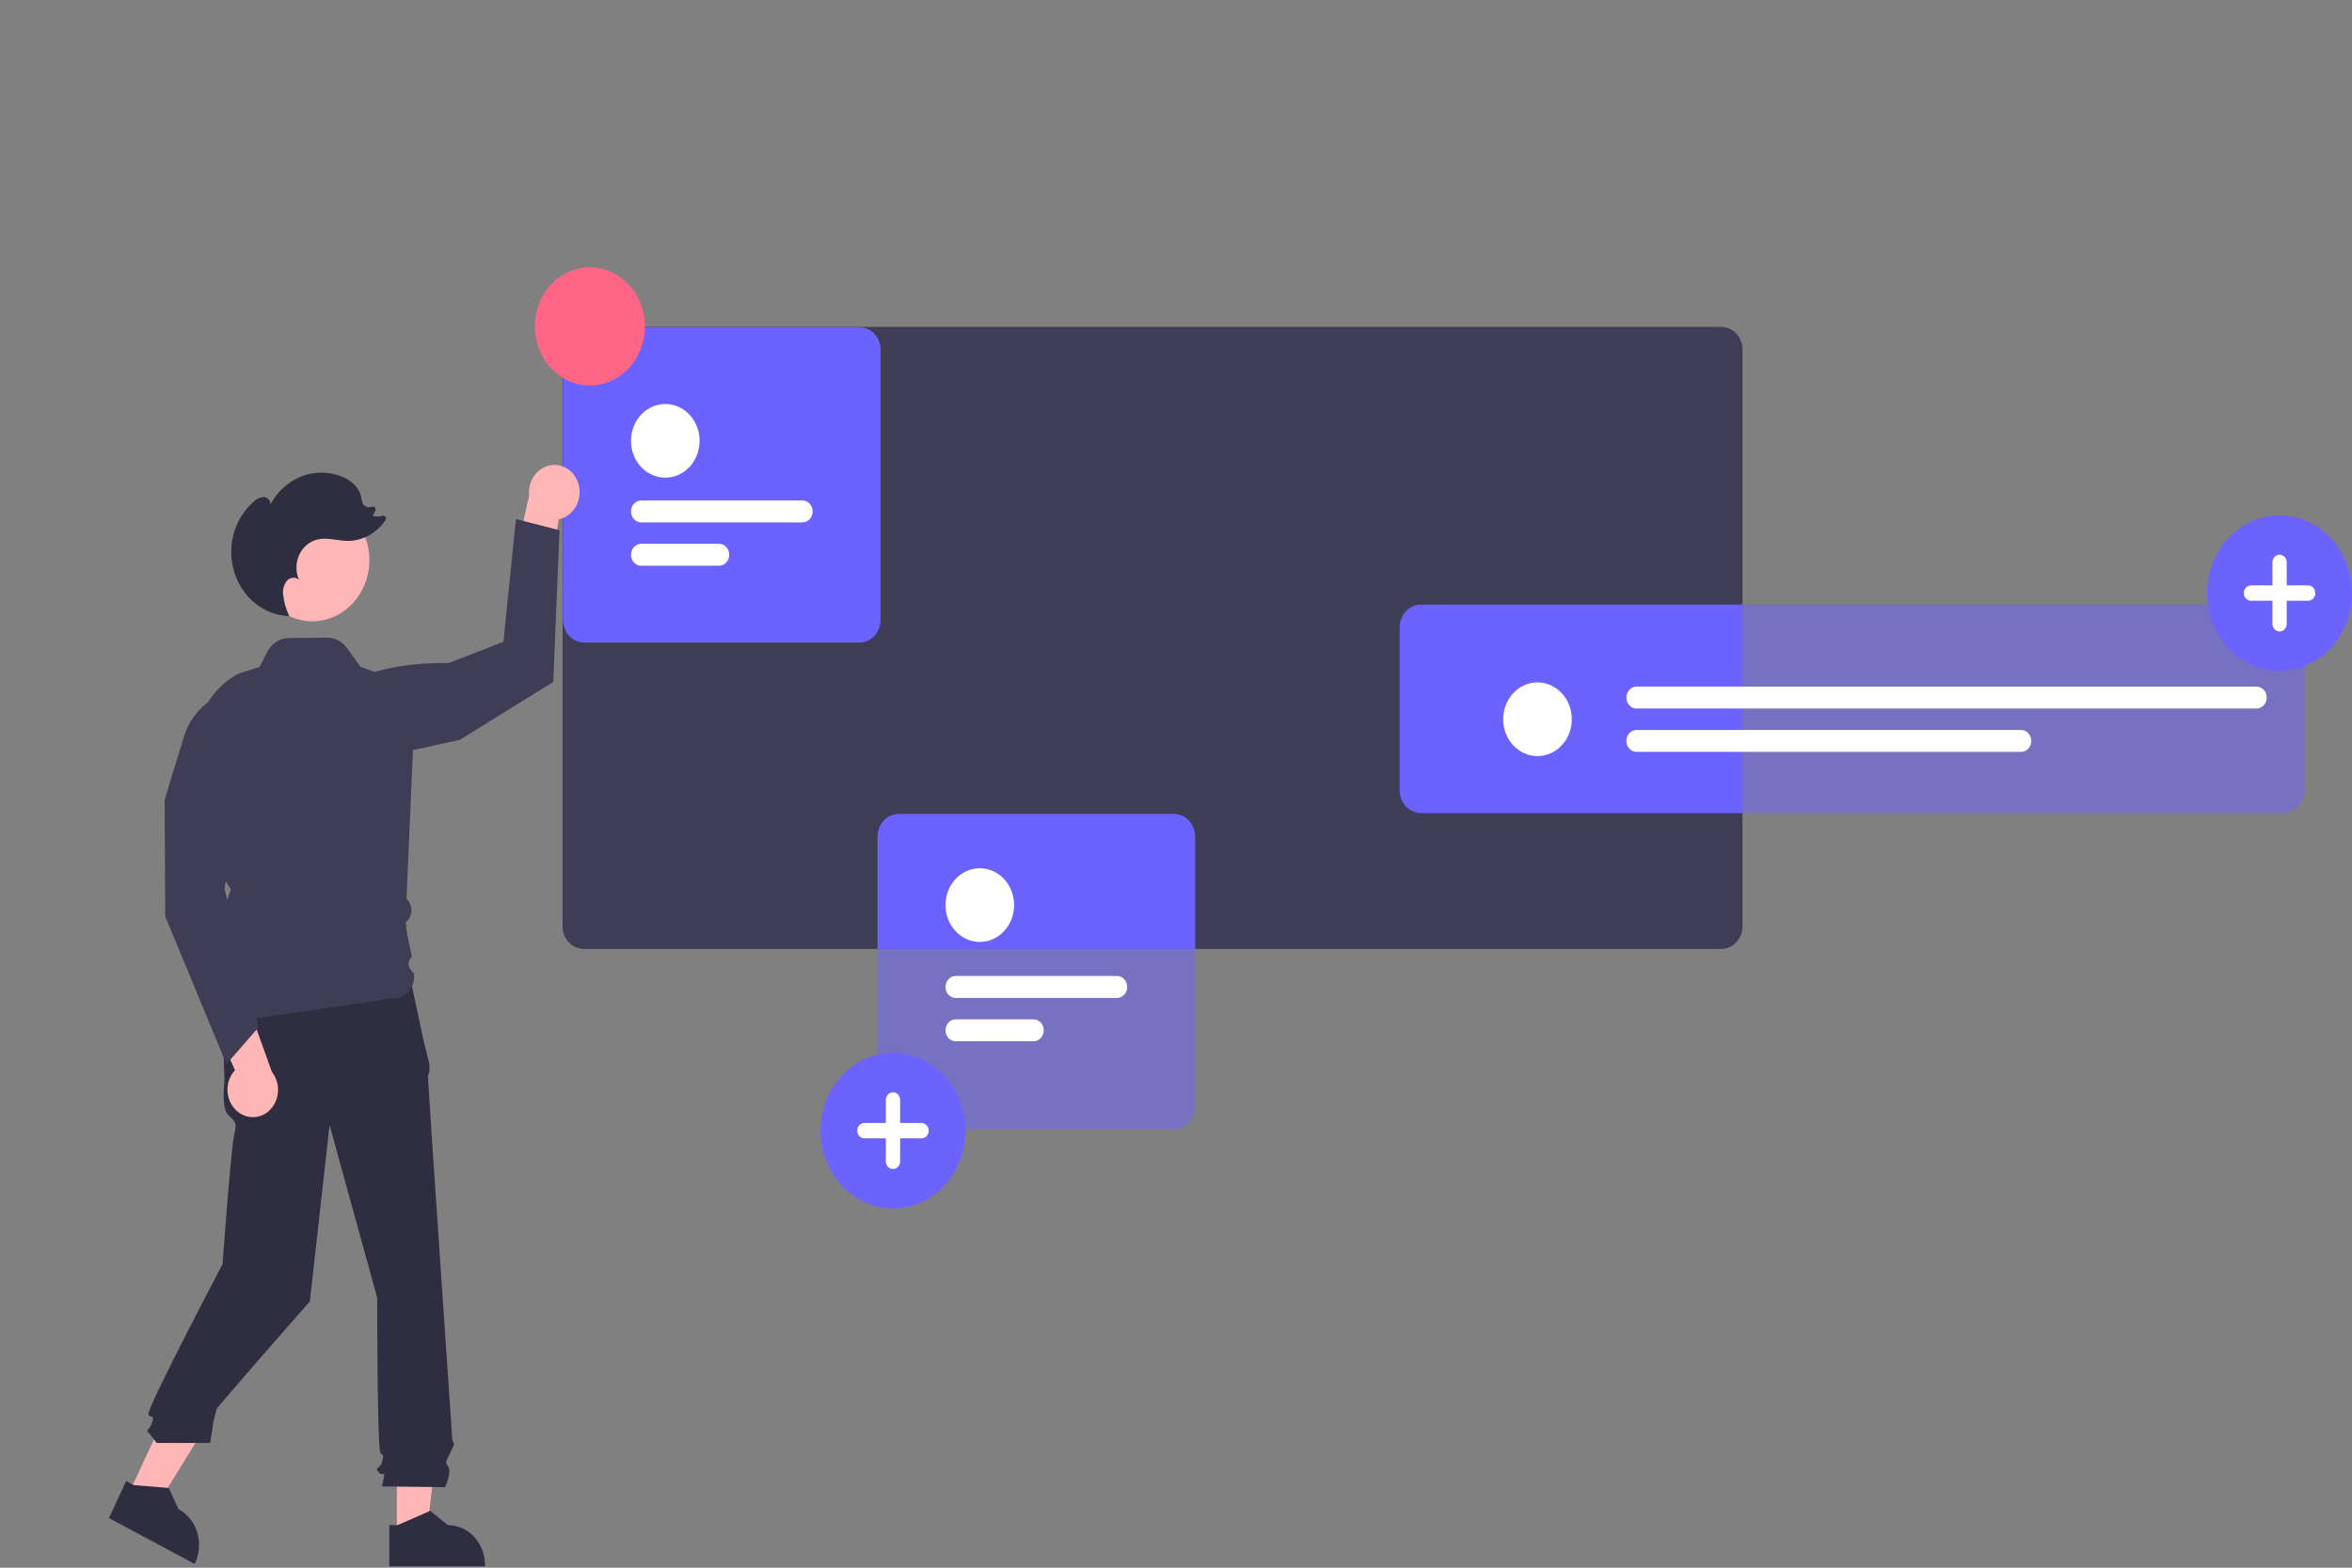<svg width="534" height="356" viewBox="0 0 534 356" fill="none" xmlns="http://www.w3.org/2000/svg">
<rect x="0" y="0" width="534" height="356" fill="#808080" stroke="none"/>
<g clip-path="url(#clip0_12_190)">
<path d="M390.814 74.234H132.532C131.259 74.234 130.039 74.776 129.138 75.743C128.238 76.708 127.731 78.019 127.729 79.386V210.332C127.731 211.699 128.237 213.01 129.138 213.977C130.038 214.944 131.259 215.488 132.532 215.49H390.814C392.087 215.487 393.306 214.942 394.205 213.975C395.104 213.009 395.61 211.698 395.611 210.332V79.386C395.609 78.02 395.104 76.71 394.204 75.744C393.305 74.778 392.086 74.235 390.814 74.234Z" fill="#3F3D56"/>
<path d="M322.592 137.32C321.32 137.321 320.101 137.864 319.201 138.83C318.302 139.796 317.796 141.105 317.795 142.471V179.46C317.796 180.826 318.302 182.137 319.201 183.104C320.1 184.071 321.319 184.615 322.592 184.618H395.611V137.32H322.592Z" fill="#6C63FF"/>
<path opacity="0.5" d="M518.39 184.615H322.594C321.321 184.614 320.101 184.07 319.201 183.103C318.301 182.137 317.795 180.826 317.793 179.459V142.472C317.795 141.106 318.301 139.795 319.201 138.829C320.101 137.862 321.321 137.318 322.594 137.317H518.39C519.663 137.318 520.883 137.862 521.783 138.829C522.683 139.795 523.189 141.106 523.19 142.472V179.459C523.189 180.826 522.683 182.137 521.783 183.103C520.883 184.07 519.663 184.614 518.39 184.615Z" fill="#6C63FF"/>
<path d="M349.072 171.697C353.374 171.697 356.862 167.951 356.862 163.331C356.862 158.71 353.374 154.964 349.072 154.964C344.77 154.964 341.283 158.71 341.283 163.331C341.283 167.951 344.77 171.697 349.072 171.697Z" fill="white"/>
<path d="M512.324 160.9H371.573C370.957 160.9 370.367 160.637 369.932 160.17C369.497 159.703 369.253 159.069 369.253 158.408C369.253 157.748 369.497 157.114 369.932 156.647C370.367 156.179 370.957 155.917 371.573 155.917H512.324C512.939 155.917 513.529 156.179 513.964 156.647C514.399 157.114 514.643 157.748 514.643 158.408C514.643 159.069 514.399 159.703 513.964 160.17C513.529 160.637 512.939 160.9 512.324 160.9Z" fill="white"/>
<path d="M458.865 170.744H371.573C370.957 170.744 370.367 170.482 369.932 170.014C369.497 169.547 369.253 168.913 369.253 168.253C369.253 167.592 369.497 166.958 369.932 166.491C370.367 166.024 370.957 165.761 371.573 165.761H458.865C459.48 165.761 460.07 166.024 460.505 166.491C460.94 166.958 461.185 167.592 461.185 168.253C461.185 168.913 460.94 169.547 460.505 170.014C460.07 170.482 459.48 170.744 458.865 170.744Z" fill="white"/>
<path d="M90.103 348.689L96.844 348.688L100.051 320.761H90.102L90.103 348.689Z" fill="#FFB6B6"/>
<path d="M88.383 346.325L90.281 346.325L97.689 343.089L101.659 346.324C103.903 346.325 106.056 347.282 107.642 348.986C109.229 350.69 110.12 353.001 110.12 355.411V355.706L88.384 355.707L88.383 346.325Z" fill="#2F2E41"/>
<path d="M29.19 339.276L35.224 342.505L49.694 319.047L40.789 314.28L29.19 339.276Z" fill="#FFB6B6"/>
<path d="M28.633 336.336L30.332 337.245L38.306 337.898L40.516 342.696C42.524 343.771 44.052 345.659 44.765 347.945C45.477 350.23 45.315 352.726 44.314 354.883L44.191 355.147L24.737 344.733L28.633 336.336Z" fill="#2F2E41"/>
<path d="M93.089 221.853L50.226 223.054L50.972 245.471C50.972 245.471 50.226 251.476 51.717 253.077C53.208 254.679 53.953 254.679 53.208 257.481C52.463 260.283 50.535 287.057 50.535 287.057C50.535 287.057 32.943 320.467 33.689 321.267C34.434 322.068 35.179 321.267 34.434 323.269C33.689 325.27 32.943 324.47 33.689 325.27C34.349 326.035 34.971 326.837 35.552 327.672H47.702C47.702 327.672 48.381 323.669 48.381 323.269C48.381 322.869 49.127 320.467 49.127 320.066C49.127 319.666 70.353 295.511 70.353 295.511L74.826 255.479L85.635 294.711C85.635 294.711 85.635 329.138 86.38 329.939C87.126 330.739 87.126 330.339 86.753 331.94C86.38 333.541 84.889 333.141 86.008 334.342C87.126 335.543 87.499 333.541 87.126 335.543L86.753 337.545L101.073 337.716C101.073 337.716 102.564 334.342 101.818 333.141C101.073 331.94 101.118 332.268 102.027 330.303C102.936 328.337 103.309 327.937 102.936 327.537C102.564 327.136 102.564 325.007 102.564 325.007C102.564 325.007 97.189 246.272 97.189 245.071C97.161 244.453 97.267 243.837 97.499 243.27V241.64L96.071 235.864L93.089 221.853Z" fill="#2F2E41"/>
<path d="M517.553 152.344C514.3 152.344 511.12 151.308 508.415 149.367C505.71 147.426 503.602 144.667 502.357 141.439C501.112 138.211 500.786 134.659 501.421 131.232C502.056 127.806 503.622 124.658 505.922 122.187C508.223 119.717 511.153 118.034 514.344 117.353C517.534 116.671 520.841 117.021 523.847 118.358C526.852 119.695 529.421 121.959 531.228 124.864C533.035 127.769 534 131.185 534 134.679C534 139.364 532.267 143.857 529.183 147.17C526.098 150.483 521.915 152.344 517.553 152.344Z" fill="#6C63FF"/>
<path d="M524.042 132.936H519.175V127.708C519.175 127.246 519.004 126.803 518.7 126.476C518.395 126.149 517.983 125.966 517.552 125.966C517.122 125.966 516.709 126.149 516.405 126.476C516.101 126.803 515.93 127.246 515.93 127.708V132.936H511.063C510.849 132.936 510.638 132.98 510.441 133.068C510.244 133.155 510.064 133.284 509.913 133.445C509.762 133.607 509.643 133.799 509.561 134.011C509.479 134.223 509.437 134.45 509.437 134.679C509.437 134.908 509.479 135.135 509.561 135.346C509.643 135.558 509.762 135.75 509.913 135.912C510.064 136.074 510.244 136.202 510.441 136.29C510.638 136.377 510.849 136.422 511.063 136.421H515.93V141.649C515.93 142.111 516.101 142.554 516.405 142.881C516.709 143.208 517.122 143.392 517.552 143.392C517.983 143.392 518.395 143.208 518.7 142.881C519.004 142.554 519.175 142.111 519.175 141.649V136.421H524.042C524.472 136.421 524.885 136.238 525.189 135.911C525.494 135.584 525.665 135.141 525.665 134.679C525.665 134.217 525.494 133.773 525.189 133.447C524.885 133.12 524.472 132.936 524.042 132.936Z" fill="white"/>
<path d="M266.538 184.854H204.046C202.773 184.856 201.552 185.4 200.652 186.367C199.751 187.334 199.245 188.645 199.244 190.012V215.49H271.335V190.012C271.334 188.646 270.828 187.335 269.929 186.369C269.03 185.402 267.811 184.857 266.538 184.854Z" fill="#6C63FF"/>
<path opacity="0.5" d="M266.536 256.441H204.044C202.771 256.439 201.551 255.896 200.651 254.929C199.751 253.963 199.245 252.652 199.244 251.285V190.01C199.245 188.643 199.751 187.332 200.651 186.366C201.551 185.399 202.771 184.856 204.044 184.854H266.536C267.809 184.856 269.029 185.399 269.929 186.366C270.829 187.332 271.335 188.643 271.337 190.01V251.285C271.335 252.652 270.829 253.963 269.929 254.929C269.029 255.896 267.809 256.439 266.536 256.441Z" fill="#6C63FF"/>
<path d="M222.456 213.899C226.758 213.899 230.245 210.153 230.245 205.532C230.245 200.912 226.758 197.166 222.456 197.166C218.154 197.166 214.666 200.912 214.666 205.532C214.666 210.153 218.154 213.899 222.456 213.899Z" fill="white"/>
<path d="M253.594 226.615H216.986C216.371 226.615 215.781 226.352 215.346 225.885C214.911 225.418 214.667 224.784 214.667 224.123C214.667 223.463 214.911 222.829 215.346 222.362C215.781 221.895 216.371 221.632 216.986 221.632H253.594C254.209 221.632 254.799 221.895 255.234 222.362C255.669 222.829 255.913 223.463 255.913 224.123C255.913 224.784 255.669 225.418 255.234 225.885C254.799 226.352 254.209 226.615 253.594 226.615Z" fill="white"/>
<path d="M234.651 236.459H216.986C216.37 236.459 215.78 236.197 215.345 235.729C214.91 235.262 214.666 234.629 214.666 233.968C214.666 233.307 214.91 232.673 215.345 232.206C215.78 231.739 216.37 231.476 216.986 231.476H234.651C235.266 231.476 235.856 231.739 236.291 232.206C236.726 232.673 236.97 233.307 236.97 233.968C236.97 234.629 236.726 235.262 236.291 235.729C235.856 236.197 235.266 236.459 234.651 236.459Z" fill="white"/>
<path d="M202.741 274.425C199.488 274.425 196.308 273.389 193.603 271.448C190.898 269.507 188.79 266.748 187.545 263.52C186.301 260.292 185.975 256.74 186.61 253.313C187.244 249.887 188.811 246.739 191.111 244.268C193.411 241.798 196.342 240.115 199.532 239.434C202.723 238.752 206.03 239.102 209.035 240.439C212.041 241.776 214.609 244.04 216.417 246.945C218.224 249.85 219.189 253.266 219.189 256.76C219.189 261.445 217.456 265.938 214.371 269.251C211.287 272.564 207.103 274.425 202.741 274.425Z" fill="#6C63FF"/>
<path d="M209.231 255.017H204.364V249.789C204.364 249.327 204.193 248.884 203.889 248.557C203.584 248.23 203.172 248.047 202.741 248.047C202.311 248.047 201.898 248.23 201.594 248.557C201.29 248.884 201.119 249.327 201.119 249.789V255.017H196.252C196.038 255.017 195.827 255.061 195.63 255.149C195.432 255.236 195.253 255.364 195.102 255.526C194.951 255.688 194.832 255.88 194.75 256.092C194.668 256.304 194.626 256.53 194.626 256.76C194.626 256.989 194.668 257.215 194.75 257.427C194.832 257.639 194.951 257.831 195.102 257.993C195.253 258.155 195.432 258.283 195.63 258.37C195.827 258.458 196.038 258.503 196.252 258.502H201.119V263.73C201.119 264.192 201.29 264.635 201.594 264.962C201.898 265.289 202.311 265.472 202.741 265.472C203.172 265.472 203.584 265.289 203.889 264.962C204.193 264.635 204.364 264.192 204.364 263.73V258.502H209.231C209.661 258.502 210.074 258.319 210.378 257.992C210.683 257.665 210.854 257.222 210.854 256.76C210.854 256.297 210.683 255.854 210.378 255.527C210.074 255.201 209.661 255.017 209.231 255.017Z" fill="white"/>
<path d="M195.128 145.9H132.635C131.363 145.899 130.142 145.355 129.243 144.389C128.343 143.422 127.836 142.112 127.835 140.745V79.469C127.836 78.102 128.343 76.792 129.243 75.825C130.143 74.859 131.363 74.315 132.635 74.314H195.128C196.4 74.315 197.62 74.859 198.52 75.825C199.42 76.792 199.926 78.102 199.928 79.469V140.745C199.926 142.112 199.42 143.422 198.52 144.389C197.62 145.355 196.4 145.899 195.128 145.9Z" fill="#6C63FF"/>
<path d="M151.048 108.471C155.35 108.471 158.837 104.726 158.837 100.105C158.837 95.484 155.35 91.739 151.048 91.739C146.746 91.739 143.258 95.484 143.258 100.105C143.258 104.726 146.746 108.471 151.048 108.471Z" fill="#6C63FF"/>
<path d="M182.185 118.631H145.578C144.963 118.631 144.373 118.368 143.938 117.901C143.503 117.434 143.258 116.8 143.258 116.14C143.258 115.479 143.503 114.845 143.938 114.378C144.373 113.911 144.963 113.648 145.578 113.648H182.185C182.801 113.648 183.391 113.911 183.826 114.378C184.261 114.845 184.505 115.479 184.505 116.14C184.505 116.8 184.261 117.434 183.826 117.901C183.391 118.368 182.801 118.631 182.185 118.631Z" fill="#6C63FF"/>
<path d="M163.243 128.475H145.578C144.963 128.475 144.373 128.213 143.938 127.746C143.503 127.278 143.258 126.645 143.258 125.984C143.258 125.323 143.503 124.689 143.938 124.222C144.373 123.755 144.963 123.492 145.578 123.492H163.243C163.858 123.492 164.448 123.755 164.883 124.222C165.318 124.689 165.563 125.323 165.563 125.984C165.563 126.645 165.318 127.278 164.883 127.746C164.448 128.213 163.858 128.475 163.243 128.475Z" fill="#6C63FF"/>
<path opacity="0.5" d="M195.128 145.9H132.635C131.363 145.899 130.142 145.355 129.243 144.389C128.343 143.422 127.836 142.112 127.835 140.745V79.469C127.836 78.102 128.343 76.792 129.243 75.825C130.143 74.859 131.363 74.315 132.635 74.314H195.128C196.4 74.315 197.62 74.859 198.52 75.825C199.42 76.792 199.926 78.102 199.928 79.469V140.745C199.926 142.112 199.42 143.422 198.52 144.389C197.62 145.355 196.4 145.899 195.128 145.9Z" fill="#6C63FF"/>
<path d="M151.048 108.471C155.35 108.471 158.837 104.726 158.837 100.105C158.837 95.484 155.35 91.739 151.048 91.739C146.746 91.739 143.258 95.484 143.258 100.105C143.258 104.726 146.746 108.471 151.048 108.471Z" fill="white"/>
<path d="M182.185 118.631H145.578C144.963 118.631 144.373 118.368 143.938 117.901C143.503 117.434 143.258 116.8 143.258 116.14C143.258 115.479 143.503 114.845 143.938 114.378C144.373 113.911 144.963 113.648 145.578 113.648H182.185C182.801 113.648 183.391 113.911 183.826 114.378C184.261 114.845 184.505 115.479 184.505 116.14C184.505 116.8 184.261 117.434 183.826 117.901C183.391 118.368 182.801 118.631 182.185 118.631Z" fill="white"/>
<path d="M163.243 128.475H145.578C144.963 128.475 144.373 128.213 143.938 127.746C143.503 127.278 143.258 126.645 143.258 125.984C143.258 125.323 143.503 124.689 143.938 124.222C144.373 123.755 144.963 123.492 145.578 123.492H163.243C163.858 123.492 164.448 123.755 164.883 124.222C165.318 124.689 165.563 125.323 165.563 125.984C165.563 126.645 165.318 127.278 164.883 127.746C164.448 128.213 163.858 128.475 163.243 128.475Z" fill="white"/>
<path d="M133.924 87.535C140.827 87.535 146.422 81.525 146.422 74.112C146.422 66.699 140.827 60.69 133.924 60.69C127.022 60.69 121.427 66.699 121.427 74.112C121.427 81.525 127.022 87.535 133.924 87.535Z" fill="#FF6584"/>
<path d="M131.254 109.666C131.768 111.209 131.696 112.906 131.055 114.393C130.414 115.88 129.255 117.037 127.827 117.614C127.511 117.741 127.185 117.837 126.854 117.902L123.553 139.608L115.811 131.93L120.132 112.495C119.972 110.857 120.418 109.217 121.375 107.931C122.332 106.644 123.721 105.813 125.244 105.618C126.524 105.46 127.817 105.775 128.909 106.51C130.001 107.246 130.828 108.359 131.254 109.666Z" fill="#FFB6B6"/>
<path d="M74.115 158.848C74.115 158.848 80.124 150.321 101.929 150.555L114.306 145.725L117.135 117.876L127.035 120.408L125.621 154.839L104.406 168.004L76.592 174.08L74.115 158.848Z" fill="#3F3D56"/>
<path d="M70.922 141.083C78.07 141.083 83.864 134.86 83.864 127.183C83.864 119.506 78.07 113.283 70.922 113.283C63.774 113.283 57.98 119.506 57.98 127.183C57.98 134.86 63.774 141.083 70.922 141.083Z" fill="#FFB6B6"/>
<path d="M49.017 232.578C48.995 232.579 48.972 232.575 48.95 232.569C48.711 232.497 48.522 232.44 49.384 224.432L50.315 218.102L49.406 212.513L47.878 210.872L50.334 208.234L52.395 201.946L48.829 196.27L44.737 173.058C44.034 169.052 44.581 164.909 46.292 161.272C48.004 157.634 50.786 154.705 54.206 152.938L58.941 151.452L60.665 148.058C61.148 147.105 61.861 146.308 62.728 145.75C63.595 145.193 64.585 144.894 65.596 144.886L74.268 144.816C75.143 144.809 76.008 145.02 76.794 145.432C77.581 145.844 78.268 146.446 78.801 147.191L81.827 151.415L94.373 155.993L92.293 204.136C92.623 204.433 92.893 204.8 93.084 205.215C93.275 205.629 93.385 206.082 93.405 206.544C93.425 207.007 93.355 207.469 93.201 207.9C93.046 208.332 92.81 208.725 92.507 209.054C92.376 209.195 92.272 209.311 92.209 209.387C91.997 209.709 92.394 212.119 92.884 214.165L93.512 217.297C93.311 217.452 93.141 217.65 93.014 217.879C92.887 218.108 92.806 218.362 92.775 218.626C92.745 218.89 92.766 219.159 92.836 219.414C92.907 219.669 93.026 219.906 93.186 220.109L93.988 221.125C94.146 222.4 93.827 223.69 93.101 224.713C92.375 225.735 91.301 226.407 90.115 226.581C78.649 228.257 49.077 232.578 49.017 232.578Z" fill="#3F3D56"/>
<path d="M67.611 140.403C67.556 140.272 67.501 140.141 67.446 140.009C67.467 140.01 67.488 140.013 67.509 140.014L67.611 140.403Z" fill="#2F2E41"/>
<path d="M57.62 113.915C58.234 113.292 59.033 112.921 59.877 112.867C60.713 112.896 61.562 113.708 61.389 114.588C62.926 111.665 65.373 109.416 68.299 108.238C71.226 107.059 74.446 107.025 77.394 108.142C79.474 108.93 81.514 110.507 81.992 112.82C82.038 113.427 82.207 114.016 82.486 114.546C82.728 114.83 83.041 115.031 83.388 115.126C83.735 115.22 84.101 115.204 84.439 115.078L84.46 115.071C84.575 115.029 84.7 115.025 84.818 115.059C84.936 115.094 85.042 115.166 85.122 115.266C85.201 115.366 85.251 115.489 85.265 115.62C85.278 115.75 85.255 115.882 85.198 115.998L84.61 117.177C85.352 117.355 86.123 117.337 86.857 117.126C86.979 117.092 87.108 117.099 87.226 117.146C87.344 117.194 87.445 117.279 87.516 117.391C87.588 117.503 87.625 117.636 87.623 117.771C87.621 117.906 87.58 118.038 87.506 118.147C86.528 119.584 85.251 120.757 83.776 121.57C82.302 122.384 80.672 122.817 79.014 122.835C76.663 122.82 74.287 121.949 71.999 122.53C71.113 122.755 70.286 123.189 69.577 123.802C68.869 124.415 68.297 125.191 67.904 126.072C67.511 126.953 67.306 127.917 67.306 128.895C67.305 129.872 67.508 130.837 67.9 131.718C67.197 130.892 65.837 131.088 65.118 131.898C64.787 132.331 64.542 132.833 64.399 133.372C64.256 133.912 64.217 134.477 64.285 135.033C64.477 136.735 64.948 138.388 65.676 139.915C62.895 139.823 60.208 138.817 57.976 137.032C55.745 135.247 54.078 132.77 53.199 129.935C52.321 127.1 52.274 124.043 53.064 121.178C53.855 118.313 55.445 115.778 57.62 113.915Z" fill="#2F2E41"/>
<path d="M54.059 252.514C52.822 251.556 51.985 250.114 51.728 248.498C51.472 246.883 51.817 245.224 52.689 243.88C52.882 243.583 53.1 243.305 53.339 243.05L44.605 223.157L55.036 224.771L61.73 243.414C62.726 244.666 63.223 246.289 63.114 247.931C63.005 249.574 62.298 251.104 61.147 252.191C60.175 253.101 58.944 253.628 57.656 253.687C56.368 253.746 55.099 253.332 54.059 252.514Z" fill="#FFB6B6"/>
<path d="M51.415 241.652L37.518 208.107L37.378 181.612L41.759 167.301C42.353 165.359 43.304 163.565 44.555 162.025C45.806 160.485 47.331 159.23 49.042 158.333C50.752 157.437 52.612 156.918 54.512 156.807C56.413 156.697 58.314 156.996 60.105 157.688L60.201 157.725L60.242 157.826C60.404 158.232 64.078 167.993 53.179 188.073L50.986 201.813L58.682 233.307L51.415 241.652Z" fill="#3F3D56"/>
</g>
<defs>
<clipPath id="clip0_12_190">
<rect width="534" height="356" fill="white"/>
</clipPath>
</defs>
</svg>
